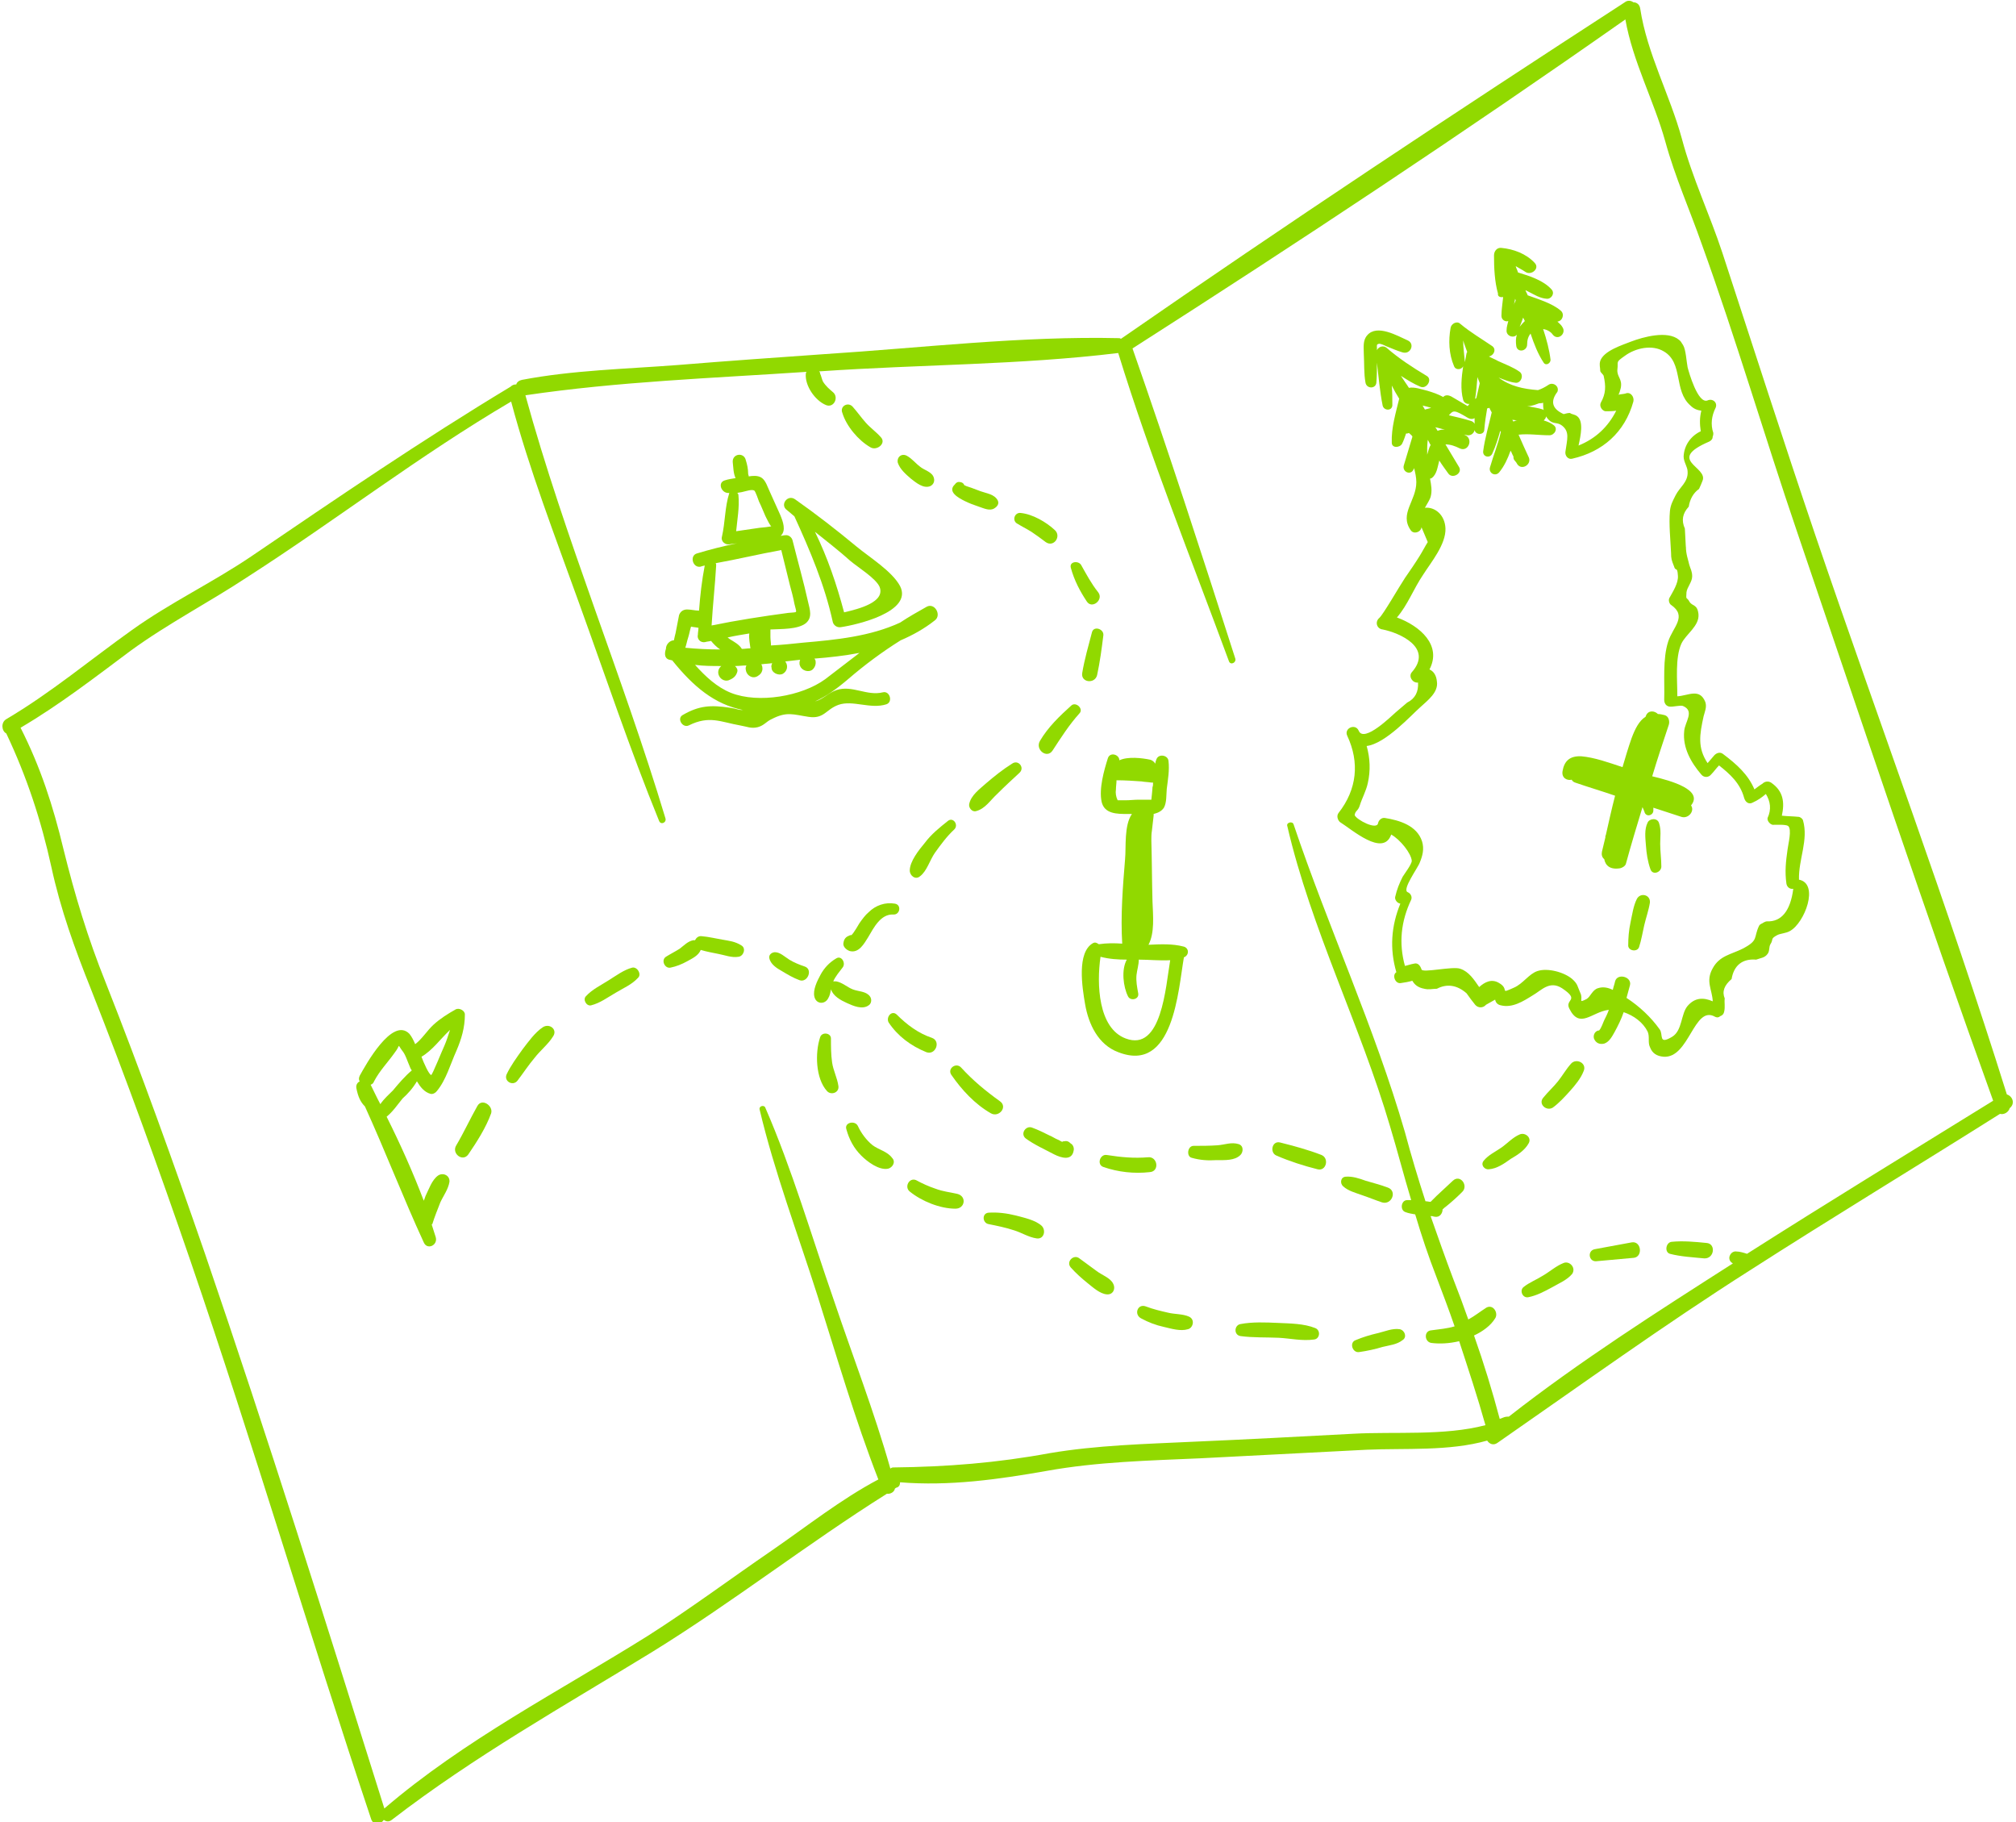 <?xml version="1.0" encoding="utf-8"?>
<!-- Generator: Adobe Illustrator 23.1.1, SVG Export Plug-In . SVG Version: 6.00 Build 0)  -->
<svg version="1.1" id="Calque_1" xmlns="http://www.w3.org/2000/svg" xmlns:xlink="http://www.w3.org/1999/xlink" x="0px" y="0px"
	 viewBox="0 0 353 319" style="enable-background:new 0 0 353 319;" xml:space="preserve">
<style type="text/css">
	.st0{clip-path:url(#SVGID_2_);fill:#91D900;}
</style>
<g>
	<defs>
		<rect id="SVGID_1_" x="0.4" y="0.1" width="352.1" height="319.2"/>
	</defs>
	<clipPath id="SVGID_2_">
		<use xlink:href="#SVGID_1_"  style="overflow:visible;"/>
	</clipPath>
	<path class="st0" d="M237,251c-9.4,0.5-18.8,1-28.1,1.4c-8.4,0.4-16.8,0.6-25.1,2c-9.2,1.7-18,2.4-27.4,2.5c-0.2,0-0.4,0.1-0.5,0.2
		c-2.8-9.9-6.6-19.7-9.9-29.5c-3.9-11.2-7.3-22.9-12-33.7c-0.2-0.5-1.1-0.3-1,0.3c2.6,11,6.7,21.8,10.1,32.5
		c3.4,10.7,6.6,21.8,10.7,32.3c-6.6,3.5-12.5,8.2-18.6,12.4c-7.3,5-14.4,10.3-21.8,15c-15.5,9.7-32.1,18.2-46.1,30.2c0,0,0,0,0,0
		c-10.2-32.5-20.4-65-31.4-97.1c-5.5-15.9-11.2-31.8-17.4-47.5c-3.1-7.7-5.4-15.3-7.4-23.4c-1.8-7.5-4-14.3-7.5-21.2
		c6.8-4,13-8.8,19.3-13.5c6.6-4.8,13.8-8.5,20.6-13C58.9,91,73.5,79.7,89.5,70.3c3.2,12,7.7,23.6,11.9,35.3
		c4.6,12.7,8.9,25.6,14,38.1c0.3,0.8,1.4,0.3,1.1-0.5c-7.5-24.9-17.6-48.9-24.5-74c16.2-2.4,32.8-3,49.2-4.1c0,0.1-0.1,0.2-0.1,0.3
		c-0.2,2.1,1.6,4.7,3.5,5.5c1.4,0.6,2.3-1.3,1.3-2.2c-0.7-0.6-1.3-1.1-1.8-1.9c-0.2-0.4-0.3-1-0.5-1.4c0-0.1,0-0.2-0.1-0.3
		c0,0,0-0.1-0.1-0.1c0.1,0,0.2,0,0.3,0c17.3-1.2,34.9-1.1,52.1-3.2c5.6,18.2,12.8,36.1,19.4,54c0.3,0.7,1.3,0.2,1.1-0.5
		c-5.8-18.1-11.7-36.3-18-54.3c29.1-18.6,58.1-37.8,86.3-57.6c1.3,7.4,5,14.2,7,21.4c1.7,6.2,4.3,12,6.4,18
		c6,16.6,11,33.7,16.7,50.4c11.3,33.2,22.4,66.5,34.3,99.5c-14.4,8.9-28.8,17.7-43.1,26.8c-0.6-0.2-1.3-0.4-1.8-0.4
		c-0.5-0.1-1,0.2-1.2,0.7c-0.2,0.4-0.1,1,0.4,1.3c0,0,0.1,0,0.1,0.1c-13.3,8.5-26.8,17.1-39.2,26.8c-0.2,0-0.5,0-0.8,0.1
		c-0.3,0.1-0.5,0.2-0.8,0.3c-1.3-4.9-2.8-9.8-4.5-14.6c1.5-0.7,2.9-1.7,3.7-3c0.6-0.9-0.3-2.5-1.5-1.9c-1.1,0.7-2.1,1.5-3.2,2.1
		c-0.8-2.3-1.7-4.7-2.6-7c-1.4-3.7-2.7-7.4-4-11.1c0.1,0,0.1,0,0.2,0c0.2,0,0.3,0.1,0.5,0.1c0.9,0.2,1.4-0.6,1.4-1.3
		c0.2-0.1,0.3-0.3,0.5-0.4c1-0.8,2-1.7,2.9-2.6c1.2-1.1-0.3-3.2-1.6-2c-1,0.9-1.9,1.8-2.9,2.7c-0.4,0.4-0.7,0.7-1,1
		c-0.3,0-0.6-0.1-0.9-0.1c-1.3-4-2.5-8-3.6-12.1c-5.3-18.3-13.4-35.8-19.5-53.9c-0.2-0.6-1.3-0.3-1.1,0.3
		c4.2,18.1,12.8,34.9,18,52.6c1.3,4.3,2.4,8.6,3.7,12.9c-0.2,0-0.4,0-0.7,0c-1.1,0-1.3,1.8-0.3,2.1c0.5,0.2,1.1,0.3,1.7,0.4
		c1.1,3.7,2.3,7.3,3.7,10.9c1.1,2.9,2.2,5.8,3.2,8.7c-1.3,0.4-2.7,0.5-4.1,0.7c-1.3,0.1-1.2,2,0,2.2c1.5,0.2,3.2,0.1,4.9-0.3
		c1.6,4.9,3.2,9.7,4.6,14.7C252.9,251.4,244.1,250.6,237,251 M351.4,191.6c-10.3-32.9-22.4-65.2-33.5-97.8
		c-5.6-16.5-10.9-33-16.3-49.5c-2.2-6.7-5.3-13.2-7.1-20c-2.1-7.7-6.1-14.9-7.3-22.8c-0.1-0.7-0.6-1.1-1.2-1.1c-0.4-0.3-1-0.4-1.5,0
		c-29.6,19.2-59.2,38.8-88.2,58.9c-0.1,0-0.2-0.1-0.3-0.1c-17.1-0.4-34.6,1.7-51.7,2.8c-8.5,0.6-17.1,1.2-25.6,1.9
		c-9.1,0.7-18.4,0.9-27.3,2.6c-0.5,0.1-0.9,0.4-1,0.8c-0.4,0-0.7,0.1-1,0.4C73.8,77.1,59,87.2,44,97.4c-6.8,4.6-14.2,8.1-20.9,12.9
		c-7.3,5.2-14.2,11-22,15.6c-1,0.6-0.8,2.1,0,2.5c3.6,7.6,6.1,15.2,7.9,23.4c1.6,7.4,4.1,14.3,6.9,21.3
		c6.2,15.7,11.9,31.5,17.4,47.5C44.4,253,54.1,285.9,65,318.5c0.4,1.1,1.7,0.9,2.2,0.1c0.4,0.3,0.9,0.4,1.4,0
		c14.4-11.1,30.1-19.9,45.6-29.4c14.1-8.7,27.1-18.9,41.1-27.7c0.6,0.1,1.3-0.3,1.4-0.9c0.1-0.1,0.3-0.2,0.4-0.2
		c0.4-0.2,0.5-0.5,0.5-0.9c8.6,0.7,17.2-0.5,25.7-2c8.9-1.6,17.9-1.8,26.9-2.2c9.7-0.5,19.4-1,29.1-1.5c6.7-0.3,14.4,0.3,21.1-1.6
		c0.4,0.6,1.1,0.9,1.8,0.4c14.7-10.2,29.1-20.6,44.2-30.2c14.5-9.3,29.2-18.2,43.8-27.4c0.7,0.2,1.5-0.3,1.7-1
		C352.9,193.2,352.4,191.9,351.4,191.6"/>
	<path class="st0" d="M238.1,141c0.4-1.3,1.1-2.5,1.4-3.9c0.5-2.2,0.4-4.4-0.2-6.5c3.3-0.4,7.8-5.4,9.4-6.8c1.3-1.2,3.2-2.6,2.9-4.5
		c-0.1-1.1-0.6-1.8-1.3-2.1c2.2-4.2-1.6-7.6-5.7-9.1c1.9-2.2,2.9-5,4.6-7.5c1.4-2.2,4-5.3,3.9-8.1c-0.1-2.4-1.9-3.8-3.6-3.6
		c0.4-0.7,0.9-1.5,1-1.9c0.3-1.1,0.1-2.1-0.1-3.2c0.1,0,0.2-0.1,0.3-0.1c0.9-0.7,1-1.9,1.3-3c0,0,0-0.1,0-0.1
		c0.5,0.8,1.1,1.6,1.6,2.3c0.7,1,2.5,0,1.9-1.1c-0.8-1.3-1.6-2.7-2.4-4c0.9,0,1.7,0.3,2.5,0.7c1.5,0.7,2.4-1.6,1-2.3
		c-0.2-0.1-0.4-0.2-0.6-0.2c0.3,0.1,0.6,0.1,0.9,0.2c0.7,0.1,1.2-0.4,1.3-0.9c0.2,0.9,1.7,0.9,1.7-0.1c0.1-1.3,0.3-2.5,0.5-3.7
		c0.1,0,0.3-0.1,0.4-0.1c0.1,0.3,0.3,0.6,0.4,0.8c-0.5,2.2-1.2,4.5-1.5,6.8c-0.1,1,1.2,1.3,1.6,0.4c0.6-1.3,1-2.6,1.4-4
		c0,0.1,0.1,0.2,0.1,0.2c-0.5,2.2-1.3,4.1-1.9,6.2c-0.3,1,0.9,1.7,1.6,0.9c0.9-1.1,1.5-2.4,2-3.8c0.2,0.3,0.3,0.7,0.5,1
		c0,0.2,0,0.5,0.2,0.7c0.2,0.2,0.4,0.5,0.5,0.7c0.8,1.1,2.5,0,2-1.2c-0.6-1.3-1.2-2.6-1.8-4c1.8-0.2,3.5,0.1,5.4,0.1
		c0.9,0,1.6-1.2,0.7-1.8c-0.5-0.4-1.1-0.6-1.7-0.8c0.2-0.2,0.4-0.4,0.4-0.7c0.1,0.1,0.2,0.3,0.3,0.4c0.9,1.1,1.6,0.5,2.5,1.2
		c1.4,1.1,0.9,2.4,0.6,4.6c-0.1,0.7,0.5,1.4,1.2,1.2c5.3-1.2,9.2-4.6,10.7-10c0.2-0.8-0.5-1.8-1.4-1.4c-0.4,0.1-0.8,0.1-1.2,0.2
		c0.2-0.4,0.3-0.8,0.4-1.2c0.3-1.6-0.7-1.9-0.6-3.2c0.2-1.5-0.4-1.2,1.3-2.4c1.9-1.4,4.8-2,6.8-0.8c3.5,2,1.7,6.9,4.7,9.5
		c0.6,0.6,1.2,0.8,1.9,0.9c-0.3,1.2-0.3,2.3-0.1,3.6c-1.7,0.8-2.9,2.4-3,4.4c0,1,0.7,1.8,0.7,2.7c0.1,1.8-1.4,2.7-2.1,4.1
		c-0.5,1-0.9,1.7-1,2.8c-0.2,2.2,0.1,5.1,0.2,7.3c0,1,0.1,1.3,0.5,2.3c0.3,1.1,0.6-0.1,0.7,1.7c0.1,1.3-0.9,2.8-1.5,3.9
		c-0.2,0.4,0,1,0.3,1.2c2.9,2,0.3,3.9-0.5,6.4c-1,3.1-0.6,7-0.7,10.2c0,0.6,0.3,1.1,0.9,1.2c0.6,0.1,2-0.3,2.4-0.1
		c2.1,0.9,0.3,2.8,0.2,4.4c-0.3,2.9,1.2,5.5,3,7.6c0.5,0.6,1.3,0.5,1.7,0c0.5-0.5,0.9-1.1,1.4-1.6c1.9,1.5,3.7,3.1,4.4,5.7
		c0.2,0.7,0.8,1.2,1.5,0.8c0.9-0.4,1.6-0.9,2.3-1.5c0.8,1.3,1,2.7,0.3,4.2c-0.1,0.5,0.4,1.1,0.9,1.2c0.5,0,2.3-0.1,2.7,0.2
		c0.7,0.6,0,3.2-0.1,4.1c-0.3,2.1-0.5,3.9-0.2,6c0.1,0.6,0.6,1,1.2,0.9c-0.5,3.9-2.1,5.8-4.6,5.7c-0.2,0-0.4,0.1-0.6,0.2
		c-0.2,0.2-0.6,0.2-0.8,0.6c-1,2.1,0,2.5-2.9,4c-2,1-4,1.2-5.2,3.4c-1.3,2.3-0.1,3.7,0,5.8c-1.6-0.7-3.1-0.7-4.4,0.8
		c-1.2,1.4-0.9,4.3-2.7,5.4c-2.5,1.5-1.5-0.4-2.2-1.3c-1.5-2.1-3.5-4-5.8-5.5c0.2-0.7,0.4-1.5,0.6-2.2c0.4-1.5-2.2-2.2-2.6-0.7
		c-0.1,0.5-0.3,1-0.4,1.5c-0.8-0.4-1.7-0.6-2.6-0.3c-1,0.3-1.3,1.5-2,1.9c-1.6,0.8-0.5,0.1-1.1-1.1c-0.5-1.1-0.4-1.5-1.4-2.4
		c-1.4-1.2-4.3-2-6.1-1.4c-1.5,0.5-2.5,2.2-4.1,2.9c-2.7,1.2-0.7,0.3-2.6-0.8c-1.3-0.8-2.5-0.2-3.5,0.7c-0.9-1.3-1.8-2.7-3.3-3.2
		c-1.3-0.5-6.7,0.8-6.8,0.1c-0.2-0.6-0.6-1.2-1.3-1c-0.6,0.1-1.1,0.3-1.6,0.4c-1.1-4-0.7-7.8,1.1-11.6c0.2-0.5-0.1-1.1-0.6-1.3
		c-1.1-0.4,1.8-4.3,2.1-5.2c0.5-1.2,0.8-2.4,0.4-3.7c-0.9-2.8-4-3.7-6.5-4.1c-0.6-0.1-1.1,0.4-1.2,0.9c-0.2,1.3-3.8-0.6-4.1-1.4
		C237.3,141.9,237.8,142,238.1,141 M250.6,71.4c-0.4,0.1-0.7,0.2-1.1,0.3c-0.1-0.2-0.3-0.5-0.4-0.7C249.5,71.1,250,71.2,250.6,71.4
		 M249.9,79.6c0-0.3,0-0.7,0-1.1c0,0.1,0-0.7,0.1-1.5c0.2,0.3,0.3,0.6,0.5,0.9C250.2,78.4,250.1,79,249.9,79.6 M252.1,75.3
		c-0.1,0-0.2,0.1-0.4,0.1c-0.1-0.2-0.2-0.4-0.4-0.6c0.6,0.1,1.1,0.3,1.7,0.4C252.8,75.2,252.4,75.2,252.1,75.3 M257.1,73.2
		c0.4,0.2,0.8,0.2,1.1,0c0,0.3,0,0.6,0,1c-0.1-0.2-0.3-0.4-0.6-0.5c-1.3-0.4-2.6-0.7-3.9-1C254.5,71.8,254.6,71.7,257.1,73.2
		 M258.3,69.8c0.2-1.3,0.3-2.5,0.4-3.8c0.1,0.4,0.3,0.7,0.4,1.1c-0.2,0.9-0.4,1.8-0.6,2.6c-0.1,0.1-0.2,0.1-0.3,0.2
		C258.3,69.9,258.3,69.9,258.3,69.8 M256.2,59.6c0.2,0.7,0.5,1.4,0.7,2c0,0.1-0.1,0.2-0.1,0.2c-0.1,0.5-0.2,1-0.3,1.6c0,0,0,0,0,0
		C256.4,62.1,256.2,60.9,256.2,59.6 M267.8,71.1c0.6-0.1,1.2-0.3,1.7-0.5c0.2,0,0.5,0,0.7-0.1c0,0.4,0,0.9,0.1,1.3
		c0,0-0.1-0.1-0.1-0.1c-0.9-0.3-1.8-0.4-2.8-0.6C267.6,71.1,267.7,71.1,267.8,71.1 M264.8,73.5c0.3,0,0.6,0.1,0.9,0.1
		c-0.3,0-0.5,0.1-0.7,0.2C264.9,73.7,264.9,73.6,264.8,73.5 M243.6,146.1c1.6,0.9,3.5,3.3,3.6,4.6c0,0.6-1.3,2.3-1.6,2.8
		c-0.6,1.2-1,2.2-1.3,3.5c-0.1,0.4,0.2,0.9,0.6,1.1c0.1,0,0.2,0.1,0.3,0.1c-1.6,3.9-1.9,7.9-0.7,12c-0.8,0.5-0.2,2.1,0.8,1.9
		c0.7-0.1,1.3-0.2,2-0.4c0.4,0.7,1,1.2,2.1,1.4c0.8,0.2,1.4,0,2.2,0c1.7-0.9,3.5-0.7,5.2,0.8c0.5,0.7,1,1.4,1.5,2
		c0.5,0.6,1.4,0.6,1.9,0c0.5-0.3,1.1-0.6,1.6-0.9c0.1,0.6,0.5,0.9,1,1c2,0.5,3.9-0.7,5.5-1.7c1.6-0.9,3-2.7,5.2-1.3
		c3.3,2.2,0.4,1.9,1.3,3.6c1.8,3.6,3.9,0.6,6.8,0.2c0,0,0,0,0.1,0c-0.2,0.6-0.5,1.2-0.8,1.8c-0.2,0.4-0.5,1.4-0.9,1.8
		c-0.6,0-1.1,0.7-0.9,1.4c0.3,0.8,1,1.1,1.8,0.9c0.9-0.3,1.4-1.3,1.8-2c0.6-1.1,1.2-2.3,1.6-3.5c1.8,0.6,3.4,1.8,4.2,3.4
		c0.4,0.9,0,1.9,0.4,2.7c0.4,1.1,1.2,1.6,2.4,1.7c4.5,0.3,5.3-9.1,9-7c0.4,0.2,0.7,0.1,0.9-0.1c0.3-0.1,0.6-0.3,0.7-0.8
		c0.2-0.8,0-1.6,0.1-2.3c-0.5-1.2-0.1-2.3,1.2-3.4c0.4-2.4,1.9-3.6,4.3-3.4c0.8-0.3,1.5-0.3,2-1c0.4-0.5,0.2-1.2,0.5-1.7
		c0.6-0.9-0.1-0.9,1.2-1.6c0.6-0.3,1.5-0.3,2.2-0.7c2.6-1.4,5.2-8.3,1.6-9c-0.1-3.6,1.7-6.9,0.7-10.4c-0.1-0.3-0.5-0.6-0.8-0.6
		c-1-0.1-2-0.1-2.9-0.2c0.5-2.3,0.3-4.3-1.9-5.8c-0.5-0.3-1.1-0.2-1.5,0.2c-0.5,0.3-1,0.7-1.4,1c-1.1-2.6-3.1-4.4-5.5-6.2
		c-0.5-0.4-1.1-0.2-1.5,0.2c-0.4,0.5-0.8,0.9-1.2,1.4c-1.8-2.7-1.4-5-0.7-8.2c0.2-0.8,0.6-1.6,0.3-2.5c-1-2.5-3-1.1-4.9-1
		c0-2.9-0.4-6.7,0.7-9.2c0.8-1.7,3.2-3.1,3-5.2c-0.2-1.8-1.1-1.3-1.6-2.2c-0.5-0.9-0.6-0.1-0.5-1.6c0.1-0.9,1-1.8,1-2.8
		c0-0.9-0.3-1.3-0.5-2c-0.2-0.9-0.6-1.9-0.6-3.2c0,0.7-0.2-4-0.2-3.2c-0.6-1.4-0.4-2.6,0.7-3.8c0.2-1.3,0.8-2.4,1.8-3.1
		c0.2-0.4,0.4-0.9,0.6-1.4c1.1-2.5-6.5-3.6,1.2-6.9c0.4-0.2,0.6-0.5,0.6-0.9c0.1-0.2,0.1-0.4,0.1-0.6c-0.5-1.5-0.3-3,0.4-4.4
		c0.4-0.9-0.5-1.7-1.4-1.3c-1.7,0.7-3.3-5-3.5-5.8c-0.2-1-0.3-3.1-0.8-3.9c-0.3-0.4-0.3-0.6-0.7-0.9c-2-1.7-6.3-0.5-8.4,0.3
		c-1.5,0.6-4.8,1.6-5.4,3.4c-0.2,0.7,0,1.1,0,1.7c0,0.3,0.5,0.6,0.6,0.9c0.4,1.8,0.4,3.1-0.5,4.7c-0.3,0.6,0.2,1.4,0.8,1.5
		c0.7,0,1.3,0,1.9-0.1c-1.4,2.8-3.6,4.9-6.6,6.1c0.4-1.8,0.9-4.2-0.2-5.1c-0.5-0.4-0.9-0.3-1.3-0.6c-0.4,0-0.7,0.1-1.1,0.2
		c-2-0.9-2.4-2.2-1.1-3.9c0.4-1-0.8-1.8-1.6-1.2c-0.6,0.4-1.2,0.7-1.8,0.9c-2.6-0.2-4.9-0.7-6.9-2.2c1,0.4,2,0.8,2.9,0.9
		c1,0.2,1.6-1.3,0.8-1.9c-1.1-0.8-2.5-1.3-3.8-1.9c-0.5-0.3-1.1-0.5-1.6-0.8c0.8-0.1,1.4-1.2,0.6-1.8c-1.9-1.3-3.8-2.4-5.6-3.9
		c-0.6-0.6-1.6,0-1.7,0.7c-0.4,2.2-0.3,4.6,0.6,6.7c0.3,0.8,1.4,0.6,1.6,0c-0.3,2-0.5,4.1,0,5.9c0.1,0.5,0.7,0.8,1.1,0.7
		c-0.1,0.1-0.2,0.3-0.3,0.4c-1-0.6-1.9-1.1-2.9-1.7c-0.4-0.2-0.9-0.3-1.3,0c0,0,0,0.1-0.1,0.1c-0.9-0.5-1.8-0.8-2.8-1.1
		c-0.9-0.2-2.2-0.7-3.2-0.5c-0.3-0.5-0.9-1.3-1.4-2.1c1.1,0.7,2.2,1.4,3.4,1.9c1.1,0.5,2.2-1.3,1.1-1.9c-2.5-1.5-4.8-3-7-4.9
		c-0.6-0.5-1.4-0.2-1.7,0.4c0-0.1,0-0.3,0-0.4c0-0.4-0.1-0.6,0.3-0.7c0.3-0.1,1.1,0.3,1.3,0.4c1,0.4,1.9,0.8,2.9,1.1
		c1.4,0.4,2.2-1.5,0.9-2.1c-1.8-0.8-5.4-2.9-7.1-0.9c-0.8,0.9-0.6,2.1-0.6,3.2c0.1,1.7,0,3.5,0.3,5.1c0.2,1.1,1.8,1.1,1.9,0
		c0.1-1.1,0.1-2.3,0.1-3.5c0.3,2.5,0.5,5,1,7.5c0.2,0.9,1.6,1,1.7,0c0-1.2,0-2.4-0.1-3.5c0.4,0.8,0.8,1.5,1.3,2.3
		c-0.6,2.5-1.4,5.1-1.3,7.7c0,1,1.4,0.9,1.8,0.2c0.3-0.6,0.5-1.2,0.7-1.8c0.2,0,0.3,0,0.5-0.1c0.2,0.2,0.5,0.4,0.6,0.6
		c0,0,0,0,0,0.1c-0.5,1.7-1,3.3-1.5,5c-0.3,1.1,1.2,1.8,1.7,0.7c0.1-0.1,0.1-0.2,0.1-0.3c0.2,0.8,0.4,1.7,0.4,2.5c0,3.3-3,5.5-1,8.4
		c0.5,0.8,1.8,0.4,1.9-0.5c0.4,0.9,0.7,1.7,1.1,2.6c-0.5,0.8-0.9,1.6-1.4,2.4c-0.8,1.3-1.7,2.6-2.6,3.9c-1,1.5-3.8,6.4-4.5,7
		c-0.8,0.7-0.4,1.9,0.6,2c3,0.6,8.9,3.2,5.1,7.5c-0.6,0.7,0.1,1.9,1.1,1.8c0.1,1.6-0.5,2.8-1.9,3.5c-0.7,0.6-1.3,1.1-2,1.7
		c-0.6,0.5-5.6,5.5-6.5,3.2c-0.6-1.3-2.6-0.4-2,0.9c2.2,4.7,1.7,9.4-1.5,13.5c-0.4,0.5-0.2,1.2,0.2,1.6
		C236.7,145.2,242.2,150.1,243.6,146.1"/>
	<path class="st0" d="M275.2,136.5c0.1,0.2,0.3,0.4,0.6,0.5c2.3,0.8,4.7,1.5,7,2.3c-0.6,2.3-1.1,4.6-1.6,6.8c0,0.1-0.1,0.2-0.1,0.3
		c0,0.1,0,0.1,0,0.2c-0.2,0.8-0.4,1.7-0.6,2.5c-0.1,0.5,0,1,0.4,1.3c0.2,1.1,1,1.9,2.8,1.6c0.4-0.1,0.9-0.4,1-0.8
		c0.9-3.3,1.9-6.6,2.9-9.9c0.1,0.3,0.3,0.6,0.4,1c0.4,0.8,1.5,0.4,1.5-0.4c0-0.2,0-0.3,0-0.5c1.6,0.5,3.3,1.1,4.9,1.6
		c1.2,0.4,2.4-1,1.7-2c2.2-2.7-3.4-4.3-6.8-5.1c0.9-3,1.9-6,2.9-9c0.2-0.6,0-1.5-0.7-1.7c-0.4-0.1-0.8-0.2-1.2-0.2
		c-0.6-0.6-1.7-0.7-2.1,0.3c0,0.1,0,0.1-0.1,0.2c-1.1,0.7-1.8,2.1-2.4,3.7c-0.6,1.7-1.1,3.4-1.6,5.1c-2.4-0.8-4.9-1.7-7.2-1.9
		c-2-0.1-3,0.8-3.3,2.6C273.4,136.2,274.4,136.7,275.2,136.5"/>
	<path class="st0" d="M83.6,193.6c-1.3,2.3-2.4,4.7-3.7,6.9c-0.9,1.4,1.1,3,2.1,1.6c1.5-2.2,3.1-4.7,4-7.2
		C86.4,193.6,84.4,192.2,83.6,193.6"/>
	<path class="st0" d="M95.1,179.8c-1.4,0.9-2.6,2.6-3.6,3.9c-1,1.4-2.1,2.9-2.8,4.4c-0.5,1.2,1.1,2.1,1.9,1.1c1-1.3,1.9-2.7,3-4
		c1-1.3,2.4-2.4,3.2-3.7C97.7,180.3,96.3,179.1,95.1,179.8"/>
	<path class="st0" d="M110.7,169.4c-1.5,0.4-2.8,1.4-4.1,2.2c-1.4,0.9-2.9,1.6-4,2.8c-0.6,0.6,0.1,1.8,0.9,1.6
		c1.6-0.4,2.9-1.4,4.3-2.2c1.3-0.8,2.8-1.4,3.9-2.6C112.4,170.6,111.6,169.2,110.7,169.4"/>
	<path class="st0" d="M126.5,164.5c-1.2-0.2-2.4-0.5-3.6-0.6c-0.6-0.1-1,0.3-1.2,0.7c-0.1,0-0.2,0-0.3,0c-1,0.2-1.6,0.9-2.4,1.5
		c-0.8,0.5-1.6,0.9-2.4,1.4c-0.9,0.6-0.2,2.1,0.8,1.9c1-0.2,2-0.6,2.9-1.1c0.9-0.5,2-1,2.4-2c0,0,0,0,0,0c1,0.3,2.1,0.5,3.1,0.7
		c1.1,0.2,2.3,0.7,3.5,0.5c0.9-0.1,1.4-1.5,0.5-2C128.7,164.8,127.6,164.7,126.5,164.5"/>
	<path class="st0" d="M140.9,169.2c-0.9-0.3-1.9-0.7-2.7-1.2c-0.8-0.5-1.6-1.3-2.5-1.3c-0.5,0-1.1,0.4-1,1c0.2,1.1,1.3,1.8,2.2,2.3
		c1,0.6,2,1.2,3.1,1.6C141.4,172.1,142.4,169.7,140.9,169.2"/>
	<path class="st0" d="M148.3,175.6c1.1,0.5,2.7,1.2,3.8,0.4c0.5-0.3,0.6-1.1,0.2-1.6c-0.7-0.9-2-0.8-3-1.2c-1-0.4-1.8-1.2-2.9-1.4
		c-0.2,0-0.3,0-0.5,0c0.4-0.9,1.1-1.7,1.7-2.5c0.5-0.8-0.3-2.1-1.2-1.5c-1.2,0.7-2.1,1.7-2.7,2.8c-0.6,1.1-1.4,2.7-1.1,3.9
		c0.3,1.3,1.8,1.4,2.4,0.3c0.3-0.5,0.4-1,0.5-1.6C145.9,174.4,147.2,175.1,148.3,175.6"/>
	<path class="st0" d="M157,177.6c-0.9-0.8-1.9,0.5-1.4,1.4c1.6,2.4,3.9,4.1,6.6,5.2c1.6,0.6,2.6-1.9,1-2.5
		C160.8,180.9,158.8,179.4,157,177.6"/>
	<path class="st0" d="M173.5,194.9c1.4,0.8,3-1.1,1.6-2.1c-2.5-1.8-4.7-3.6-6.8-5.9c-0.9-1-2.5,0.2-1.7,1.3
		C168.4,190.8,170.7,193.3,173.5,194.9"/>
	<path class="st0" d="M185.6,201.6C185.6,201.6,185.6,201.6,185.6,201.6C185.6,201.6,185.6,201.6,185.6,201.6
		C185.6,201.6,185.6,201.6,185.6,201.6 M186.3,199.8c-0.1,0-0.2,0-0.3,0.1c0,0,0,0,0,0c-0.3-0.1-0.5-0.3-0.8-0.4
		c-0.5-0.2-0.9-0.5-1.4-0.7c-1-0.5-2-1-3.1-1.4c-1.1-0.4-2.1,1.1-1.1,1.9c1.5,1.1,3.3,1.9,5,2.8c1.2,0.6,3.1,1.2,3.4-0.7
		c0.1-0.4-0.1-1-0.5-1.2C187.1,199.8,186.8,199.7,186.3,199.8"/>
	<path class="st0" d="M201,202.6c-2.4,0.2-4.7,0-7.2-0.4c-1.2-0.2-1.8,1.7-0.6,2.1c2.6,0.9,5.4,1.2,8.1,0.9
		C203.1,205.1,202.7,202.4,201,202.6"/>
	<path class="st0" d="M217.2,202.2c0.5-0.5,0.6-1.6-0.3-1.9c-1.3-0.4-2.4,0.1-3.7,0.2c-1.4,0.1-2.8,0.1-4.2,0.1
		c-1.1,0-1.3,1.9-0.3,2.1c1.4,0.4,2.8,0.5,4.3,0.4C214.5,203.1,216.2,203.2,217.2,202.2"/>
	<path class="st0" d="M231.4,202.2c-2.3-0.9-4.9-1.6-7.3-2.2c-1.4-0.3-1.8,1.8-0.6,2.3c2.3,1,4.8,1.8,7.2,2.4
		C232.2,205.1,232.8,202.8,231.4,202.2"/>
	<path class="st0" d="M243,207.9c-1.3-0.5-2.6-0.8-3.9-1.2c-1.1-0.4-2.3-0.8-3.5-0.7c-0.9,0.1-1,1.2-0.4,1.7
		c0.9,0.8,2.1,1.1,3.2,1.5c1.2,0.4,2.4,0.9,3.6,1.3C243.7,211,244.7,208.5,243,207.9"/>
	<path class="st0" d="M267.7,200.1c0.5-1-0.7-1.9-1.6-1.5c-1.2,0.5-2.2,1.6-3.2,2.3c-1,0.7-2.3,1.3-3.1,2.3
		c-0.6,0.7,0.1,1.6,0.9,1.5c1.4-0.1,2.7-1,3.8-1.8C265.7,202.2,267,201.4,267.7,200.1"/>
	<path class="st0" d="M277.3,187.5c0.6-1.4-1.3-2.3-2.2-1.3c-0.9,1-1.5,2.1-2.3,3.1c-0.8,1-1.8,1.9-2.6,2.9
		c-0.9,1.1,0.6,2.4,1.7,1.7c1.1-0.8,2.1-1.9,3-2.9C275.8,190,276.8,188.8,277.3,187.5"/>
	<path class="st0" d="M286.6,157.4c-0.6,1.2-0.8,2.7-1.1,4.1c-0.3,1.4-0.4,2.7-0.4,4.1c0.1,0.9,1.6,1.1,1.9,0.2
		c0.4-1.2,0.6-2.5,0.9-3.8c0.3-1.3,0.8-2.7,1-4C289,156.6,287.2,156.2,286.6,157.4"/>
	<path class="st0" d="M288.5,144c-0.6,1.2-0.4,2.7-0.3,4c0.1,1.4,0.3,2.8,0.8,4.2c0.4,1.1,1.9,0.5,1.9-0.5c0-1.3-0.2-2.6-0.2-4
		c0-1.2,0.2-2.4-0.2-3.6C290.2,143.1,288.8,143.3,288.5,144"/>
	<path class="st0" d="M152.4,78.3c1.1,0.7,2.9-0.7,1.8-1.8c-0.8-0.9-1.8-1.6-2.6-2.5c-0.8-0.9-1.5-1.9-2.3-2.8
		c-0.8-0.9-2.3-0.1-1.8,1.1C148.2,74.6,150.3,77.1,152.4,78.3"/>
	<path class="st0" d="M159.5,83.8c0.9,0.7,2.2,1.8,3.4,1.3c0.6-0.3,0.8-0.9,0.6-1.5c-0.3-1-1.7-1.3-2.4-1.9
		c-0.8-0.6-1.4-1.4-2.3-1.9c-0.9-0.5-1.8,0.2-1.6,1.2C157.6,82.2,158.7,83.1,159.5,83.8"/>
	<path class="st0" d="M168.9,85.1c0,0.1,0,0.2,0,0.4C168.9,85.4,168.9,85.2,168.9,85.1 M168.9,87.7c0.8,0.4,1.6,0.7,2.5,1
		c0.9,0.3,1.9,0.8,2.7,0.3c0.5-0.3,0.9-0.8,0.6-1.4c-0.6-1.1-1.9-1.2-3-1.6c-0.5-0.2-1.1-0.4-1.6-0.6c-0.3-0.1-0.6-0.2-0.9-0.3
		c-0.4-0.2-0.4-0.2-0.3,0c-0.1-0.4-0.3-0.6-0.7-0.7c0,0-0.1,0-0.1,0c-0.4-0.1-0.7,0.1-0.9,0.4C165.8,86.1,167.9,87.2,168.9,87.7"/>
	<path class="st0" d="M180.6,93.1c0.9,0.6,1.7,1.2,2.5,1.8c1.4,1,2.8-1,1.6-2.1c-1.5-1.4-3.9-2.8-6-3c-1-0.1-1.5,1.2-0.7,1.8
		C178.8,92.1,179.8,92.6,180.6,93.1"/>
	<path class="st0" d="M192.3,103.7c-1.2-1.5-2.1-3.2-3-4.8c-0.5-0.8-2.1-0.6-1.8,0.5c0.6,2.2,1.6,4.1,2.8,5.9
		C191.2,106.7,193.3,105,192.3,103.7"/>
	<path class="st0" d="M192.1,118.2c0.5-2.3,0.8-4.6,1.1-7c0.1-1.1-1.7-1.7-2-0.5c-0.6,2.3-1.3,4.7-1.7,7.1
		C189.2,119.5,191.7,119.8,192.1,118.2"/>
	<path class="st0" d="M184.3,131.4c1.5-2.3,2.9-4.5,4.7-6.5c0.8-0.8-0.6-2.1-1.4-1.4c-2,1.8-4.1,3.8-5.5,6.2
		C181.2,131.2,183.3,132.9,184.3,131.4"/>
	<path class="st0" d="M169.7,140.8c-0.1,0.6,0.5,1.4,1.2,1.2c1.6-0.4,2.5-1.9,3.7-3c1.3-1.3,2.6-2.5,3.9-3.7c1-0.9-0.2-2.4-1.3-1.6
		c-1.6,1-3.1,2.2-4.5,3.4C171.6,138.1,170,139.2,169.7,140.8"/>
	<path class="st0" d="M163.7,149.3c1-1.4,2.1-2.9,3.4-4.1c0.8-0.8-0.2-2.2-1.1-1.5c-1.5,1.2-2.9,2.3-4.1,3.9c-1,1.2-2.6,3.2-2.6,4.8
		c0,0.9,1,1.7,1.8,1C162.3,152.5,162.8,150.6,163.7,149.3"/>
	<path class="st0" d="M156.4,160.1c1.2,0.1,1.5-1.7,0.3-1.9c-1.7-0.3-3.4,0.3-4.6,1.5c-0.6,0.5-1.1,1.2-1.6,1.9
		c-0.2,0.3-0.9,1.6-1.4,2.1c-0.1,0-0.3,0-0.4,0.1c-0.6,0.2-0.9,0.6-1,1.2c-0.2,0.7,0.5,1.3,1.1,1.5c1.6,0.4,2.5-1.3,3.2-2.4
		C153,162.4,154.2,160,156.4,160.1"/>
	<path class="st0" d="M145.5,181.8c0-1-1.6-1.2-1.9-0.2c-0.9,2.7-0.8,7.2,1.2,9.4c0.7,0.8,2.2,0.3,2-0.9c-0.2-1.4-0.9-2.7-1.1-4.1
		C145.5,184.6,145.5,183.2,145.5,181.8"/>
	<path class="st0" d="M152.8,200.5c-1.1-0.9-2-2.1-2.6-3.4c-0.5-1-2.4-0.6-2,0.6c0.5,1.8,1.3,3.3,2.6,4.6c1.1,1.1,3.1,2.6,4.7,2.3
		c0.8-0.2,1.4-1.2,0.7-1.9C155.4,201.6,153.9,201.3,152.8,200.5"/>
	<path class="st0" d="M167.6,209c-1.3-0.3-2.5-0.4-3.8-0.9c-1.2-0.4-2.3-0.9-3.4-1.5c-1.2-0.5-2.1,1.2-1.1,2c2.1,1.7,5.3,3,8,3
		C169,211.6,169.3,209.4,167.6,209"/>
	<path class="st0" d="M177.9,212.8c-1.6-0.4-3.2-0.6-4.8-0.5c-1.2,0.1-1.1,1.8,0,2c1.5,0.3,3,0.6,4.5,1.1c1.3,0.4,2.5,1.2,3.9,1.4
		c1.3,0.2,1.7-1.4,0.9-2.2C181.3,213.6,179.4,213.2,177.9,212.8"/>
	<path class="st0" d="M192,222.5c-1-0.7-2-1.5-3-2.2c-1-0.8-2.4,0.6-1.5,1.6c0.9,1,1.9,1.9,2.9,2.7c1,0.8,2.2,1.9,3.4,2
		c1.1,0.1,1.6-1,1.1-1.9C194.4,223.7,192.9,223.2,192,222.5"/>
	<path class="st0" d="M208.2,230.5c-1.1-0.5-2.5-0.4-3.7-0.7c-1.3-0.3-2.6-0.6-3.9-1.1c-1.4-0.5-2.1,1.4-0.8,2.1
		c1.3,0.7,2.6,1.2,4,1.5c1.3,0.3,2.9,0.8,4.2,0.4C208.9,232.5,209.3,231,208.2,230.5"/>
	<path class="st0" d="M230.3,232.5c-2-0.8-4.4-0.8-6.5-0.9c-2.2-0.1-4.5-0.2-6.6,0.2c-1.1,0.2-1.2,1.9,0,2.1
		c2.2,0.3,4.5,0.2,6.7,0.3c2,0.1,4.1,0.6,6.2,0.3C231.1,234.4,231.3,232.9,230.3,232.5"/>
	<path class="st0" d="M245.1,232.7c-1.3-0.2-2.6,0.4-3.9,0.7c-1.3,0.3-2.6,0.7-3.8,1.2c-1.2,0.4-0.6,2.3,0.6,2.1
		c1.4-0.2,2.8-0.5,4.1-0.9c1.2-0.3,2.5-0.4,3.5-1.2C246.4,234.1,246,232.9,245.1,232.7"/>
	<path class="st0" d="M273.8,221.1c-1.3,0.5-2.4,1.5-3.6,2.2c-1.1,0.7-2.4,1.2-3.4,2c-0.8,0.6-0.2,2,0.8,1.8c1.5-0.3,2.8-1,4.1-1.7
		c1.2-0.7,2.7-1.3,3.6-2.4C276,221.9,274.8,220.7,273.8,221.1"/>
	<path class="st0" d="M285.7,217.5c-2.2,0.4-4.4,0.8-6.5,1.2c-1.3,0.3-1,2.2,0.3,2.1c2.2-0.2,4.4-0.4,6.6-0.6
		C287.7,220,287.4,217.2,285.7,217.5"/>
	<path class="st0" d="M298.8,217.6c-2-0.2-4.1-0.4-6.1-0.2c-1,0.1-1.3,1.8-0.3,2.1c1.9,0.5,4,0.6,6,0.8
		C300.2,220.4,300.5,217.7,298.8,217.6"/>
	<path class="st0" d="M197.1,181.8c-4.8-1.8-5.1-9.5-4.4-14.3c1.5,0.4,3.1,0.5,4.6,0.5c-1,1.8-0.6,4.8,0.2,6.4
		c0.4,0.9,2,0.6,1.8-0.5c-0.2-1.1-0.4-2.1-0.3-3.2c0.1-0.9,0.4-1.8,0.4-2.7h0c1.8,0,3.6,0.2,5.5,0.1
		C204.1,172.8,203.4,184.2,197.1,181.8 M195.7,140.1c-0.3-0.6-0.4-1.3-0.3-1.9c0-0.5,0.1-1.1,0.1-1.6c1.5,0,3,0.1,4.4,0.2
		c0.5,0.1,1.1,0.1,1.7,0.2c0.1,0,0.2,0,0.3,0c0,0.3,0,0.6-0.1,0.8c0,0.4-0.2,2.2-0.2,2.2c0,0-1.9,0-2.2,0c-0.8,0-1.5,0.1-2.3,0.1
		C196.7,140.1,196.2,140.1,195.7,140.1 M207.2,165.7c-1.9-0.5-4-0.4-6.1-0.3c1.1-2.1,0.8-5,0.7-7.6c-0.1-3.6-0.1-7.2-0.2-10.7
		c0-0.5,0-1.1,0.1-1.7c0.1-0.9,0.2-1.7,0.3-2.6c0-0.1,0-0.2,0-0.3c0.8-0.2,1.4-0.5,1.8-1.1c0.5-0.9,0.4-2.2,0.5-3.3
		c0.2-1.6,0.5-3.3,0.3-4.9c-0.1-1-1.7-1.3-2.1-0.3c-0.1,0.3-0.2,0.5-0.2,0.8c-0.2-0.3-0.5-0.6-0.9-0.7c-1.4-0.3-3.9-0.6-5.4,0.1
		c0-1-1.6-1.5-2-0.4c-0.7,2.2-1.6,5.4-1.1,7.7c0.5,2.1,2.7,2.1,4.5,2.1c0.2,0,0.5,0,0.8,0c-1.4,2-1,5.8-1.2,7.9
		c-0.4,4.9-0.8,9.9-0.5,14.8c-1.4-0.1-2.7-0.1-4.1,0.1c-0.3-0.2-0.6-0.4-1-0.2c-2.9,1.6-1.9,7.8-1.4,10.7c0.6,3.5,2.3,7.1,5.8,8.4
		c9.7,3.8,10.5-10.9,11.5-16.6C208.3,167.2,208.2,165.9,207.2,165.7"/>
	<path class="st0" d="M123.5,112.4c0.3-0.1,0.7-0.1,1-0.2c0.5,0.6,1,1.1,1.6,1.5c-2,0-4.1-0.1-6.1-0.3c0.2-0.6,0.3-1.2,0.5-1.8
		c0.2-0.6,0.3-1.3,0.5-1.9c0.4,0.1,0.8,0.1,1.3,0.2c0,0.4-0.1,0.8-0.1,1.2C122,111.8,122.6,112.6,123.5,112.4 M136.8,96.3
		c0.5,2,1,4.1,1.5,6.1c0.3,1.1,0.6,2.2,0.8,3.3c0.4,1.8,0.7,1.4-1.1,1.6c-4.5,0.6-9,1.3-13.4,2.2c0.2-3.5,0.6-7,0.8-10.5
		c0-0.2,0-0.3-0.1-0.4C129.2,97.9,132.9,97,136.8,96.3 M127.8,111.9c-0.1-0.1-0.3-0.2-0.4-0.3c1.3-0.3,2.6-0.5,3.8-0.7
		c-0.1,0.9,0.1,1.8,0.2,2.6c-0.5,0-1,0.1-1.5,0.1C129.4,112.8,128.6,112.4,127.8,111.9 M150.5,114.3c-2,1.5-4,3.1-6,4.6
		c-4.1,3-11.7,4.3-16.5,2.4c-2.5-1-4.5-2.9-6.3-4.9c1.5,0.2,3.1,0.2,4.6,0.2c-0.5,0.4-0.7,1.1-0.4,1.7c0.3,0.7,1.2,1.1,1.9,0.7
		c0.7-0.3,1.1-0.7,1.3-1.4c0.1-0.4-0.1-0.7-0.4-1c0.7,0,1.3-0.1,2-0.1c-0.1,0.2-0.2,0.5-0.1,0.8c0.1,0.9,1.1,1.6,2,1.1
		c0.5-0.3,0.8-0.6,0.9-1.2c0-0.3,0-0.6-0.2-0.9c0.6-0.1,1.3-0.1,1.9-0.2c-0.1,0.3-0.2,0.5-0.1,0.8c0,0.9,1.2,1.4,1.9,1.1
		c0.8-0.4,1.1-1.4,0.5-2.2c0.1,0.2,0.1,0.3,0.2,0.5c-0.1-0.2-0.1-0.4-0.2-0.5c0.9-0.1,1.7-0.2,2.6-0.3c-0.1,0.3-0.2,0.7,0,1.1
		c0.3,0.8,1.5,1.2,2.2,0.6c0.4-0.4,0.6-0.9,0.5-1.5c0-0.1-0.1-0.3-0.2-0.4C145.2,115.1,147.9,114.8,150.5,114.3 M132.9,87.8
		c0.4,0.8,0.7,1.6,1.1,2.5c0.1,0.2,1,2.1,1.1,1.8c0,0.1-1.9,0.3-2.1,0.3c-1.4,0.2-2.7,0.4-4.1,0.6c0.2-2.1,0.6-4.2,0.4-6.3
		c0-0.2-0.1-0.3-0.2-0.4c0.3-0.1,0.7-0.1,1-0.2c0.5-0.1,1.6-0.5,2-0.2C132.3,86.1,132.8,87.5,132.9,87.8 M117.2,115.5
		c0.2,0,0.3,0.1,0.5,0.1c3.7,4.6,7.4,7.7,12.4,8.7c-1,0-0.9-0.2-2.3-0.4c-3.3-0.5-5.4-0.4-8.3,1.3c-1,0.6,0,2.3,1.1,1.8
		c3.6-1.8,5.6-0.6,9,0c1.2,0.2,1.9,0.6,3.1,0.3c1.1-0.3,1.5-1,2.4-1.4c2.7-1.4,3.8-0.8,6.5-0.4c2.7,0.4,3-1.3,5.2-2.1
		c2.5-0.9,5.6,0.8,8.4-0.1c1.2-0.4,0.6-2.4-0.6-2.1c-2.8,0.7-5.4-1.3-8.1-0.4c-1.5,0.5-2.3,1.6-3.8,2c2-0.9,3.8-2.2,5.8-3.9
		c2.9-2.5,6-4.8,9.2-6.8c2.1-0.9,4.1-2,6-3.5c1.2-0.9,0-3.1-1.4-2.4c-1.6,0.9-3.2,1.8-4.7,2.8c-5.2,2.4-11.1,3-16.9,3.5
		c-1.9,0.2-3.8,0.4-5.7,0.5c0-0.5-0.1-1-0.1-1.5c0-0.4,0-0.9,0-1.3c2-0.1,4.8,0,6.2-1.1c1.2-1,0.7-2.4,0.4-3.7
		c-0.8-3.6-1.8-7.1-2.7-10.7c-0.1-0.6-0.7-1.1-1.3-1c-0.3,0-0.5,0.1-0.8,0.1c1-0.9,0.4-2.5-0.1-3.7c-0.6-1.3-1.2-2.7-1.8-4
		c-0.4-0.8-0.7-2-1.5-2.5c-0.7-0.4-1.5-0.3-2.2-0.2c0-0.2-0.1-0.3-0.1-0.5c0-0.8-0.2-1.7-0.4-2.3c-0.3-1.5-2.4-1.2-2.3,0.3
		c0.1,0.8,0.1,2,0.5,2.8c-0.6,0.1-1.3,0.2-1.9,0.4c-1.3,0.4-0.6,2.2,0.6,2.2c0.1,0,0.1,0,0.2,0c0,0,0,0,0,0
		c-0.8,2.5-0.7,5.1-1.3,7.7c-0.2,0.8,0.6,1.4,1.3,1.3c0.5-0.1,0.9-0.1,1.4-0.2c-2.4,0.5-4.8,1.1-7.1,1.8c-1.3,0.4-0.7,2.6,0.7,2.3
		c0.2-0.1,0.4-0.1,0.7-0.2c-0.5,2.6-0.8,5.2-1,7.9c-0.7,0-1.4-0.2-2.1-0.2c-0.7,0-1.2,0.4-1.4,1c-0.2,1-0.4,2.1-0.6,3.1
		c-0.1,0.4-0.2,0.8-0.3,1.3c-0.7,0-1.4,0.7-1.4,1.5C116.3,114.5,116.4,115.3,117.2,115.5"/>
	<path class="st0" d="M148.9,98.2c1.3,1.1,4.4,3,5.1,4.5c1.1,2.7-3.6,3.9-6.2,4.5c-1.3-4.9-2.9-9.6-5.1-14.1
		C144.8,94.8,146.9,96.4,148.9,98.2 M139.1,90.4c2.7,5.9,5.3,12,6.7,18.4c0.1,0.6,0.7,1.1,1.4,1c2.8-0.4,12.7-2.7,10.4-7.2
		c-1.4-2.6-5.3-5-7.6-6.9c-3.5-2.9-7.1-5.7-10.8-8.3c-1.3-0.9-2.7,1-1.4,1.9C138.2,89.6,138.6,90,139.1,90.4"/>
	<path class="st0" d="M266.1,57.2c0.2-0.5,0.4-1,0.6-1.6c0.1,0.2,0.2,0.4,0.3,0.6C266.7,56.5,266.4,56.8,266.1,57.2 M265.3,52.3
		c0,0.1,0.1,0.2,0.1,0.3c-0.1,0.3-0.3,0.6-0.4,0.8C265.2,53.1,265.2,52.7,265.3,52.3 M263.2,52c-0.1,1.1-0.3,2.2-0.3,3.3
		c0,0.7,0.7,1.1,1.2,0.9c-0.1,0.5-0.3,1-0.3,1.6c-0.1,1,1.2,1.5,1.8,0.8c-0.2,0.6-0.2,1.3-0.1,2c0.2,1.2,1.9,0.9,1.9-0.3
		c0-0.8,0.2-1.4,0.6-1.9c0.6,1.8,1.3,3.6,2.3,5.1c0.4,0.6,1.2,0.1,1.2-0.5c-0.2-1.7-0.7-3.6-1.3-5.4c0.6,0.1,1.3,0.4,1.7,1
		c0.9,1.1,2.4-0.2,1.7-1.3c-0.2-0.4-0.6-0.7-0.9-1c0.9-0.1,1.3-1.3,0.6-1.9c-1.5-1.3-3.9-2-5.8-2.7c-0.1-0.3-0.3-0.6-0.4-0.9
		c0.2,0.1,0.4,0.2,0.6,0.3c1,0.5,1.9,1.1,3.1,1.2c0.8,0.1,1.5-0.9,0.9-1.6c-1.4-1.6-3.9-2.4-5.9-3c-0.1-0.4-0.3-0.7-0.4-1.1
		c0.5,0.3,1.1,0.6,1.7,1c1,0.7,2.6-0.6,1.6-1.6c-1.5-1.6-3.7-2.4-5.8-2.6c-0.8-0.1-1.3,0.6-1.3,1.3c0,2.2,0.1,4.6,0.7,6.7
		C262.2,51.9,262.7,52.1,263.2,52"/>
	<path class="st0" d="M66.6,193.3c-0.6-1.1-1.1-2.2-1.7-3.4c0,0,0,0,0,0c0.3-0.1,0.5-0.3,0.6-0.6c1-1.9,2.4-3.3,3.6-5
		c1.1-1.4,0.4-1.6,1.3-0.4c0.6,0.7,0.9,1.8,1.3,2.7c0.1,0.3,0.2,0.5,0.4,0.8c-1.2,1-2.3,2.3-3.3,3.5
		C68.1,191.6,67.2,192.4,66.6,193.3 M78.8,180.3c-0.3,0.9-0.6,1.9-1,2.8c-0.3,0.6-2.1,5.1-2.3,5.1c-0.4-0.1-1.3-2.1-1.7-3.2
		C75.7,183.9,77.1,181.9,78.8,180.3 M73,189.3c0.6,1,1.3,1.9,2.4,2.2c0.4,0.1,0.9-0.2,1.1-0.5c1.6-1.9,2.4-4.8,3.4-7
		c0.9-2.1,1.5-4.1,1.5-6.4c0-0.7-1-1.2-1.6-0.9c-1.4,0.8-2.7,1.6-3.9,2.7c-1.1,1-2,2.5-3.2,3.4c-0.3-0.7-0.6-1.3-1-1.8
		c-3-3.1-7.7,5.5-8.7,7.3c-0.2,0.4-0.2,0.8,0,1c-0.4,0.2-0.7,0.6-0.6,1.2c0.3,1.5,0.7,2.4,1.5,3.2c3.6,7.9,6.7,16,10.3,23.8
		c0.6,1.4,2.5,0.5,2.1-0.9c-0.2-0.7-0.5-1.5-0.7-2.2c0,0,0-0.1,0.1-0.1c0.4-1.3,0.9-2.5,1.4-3.8c0.5-1.1,1.4-2.3,1.6-3.6
		c0.1-1.1-1.1-1.7-2-1.1c-1.1,0.8-1.6,2.4-2.2,3.6c-0.1,0.3-0.2,0.6-0.3,0.8c-1.9-5-4.1-9.9-6.5-14.7c1.1-0.9,1.9-2.1,2.8-3.2
		C71.4,191.5,72.3,190.5,73,189.3"/>
</g>
</svg>
